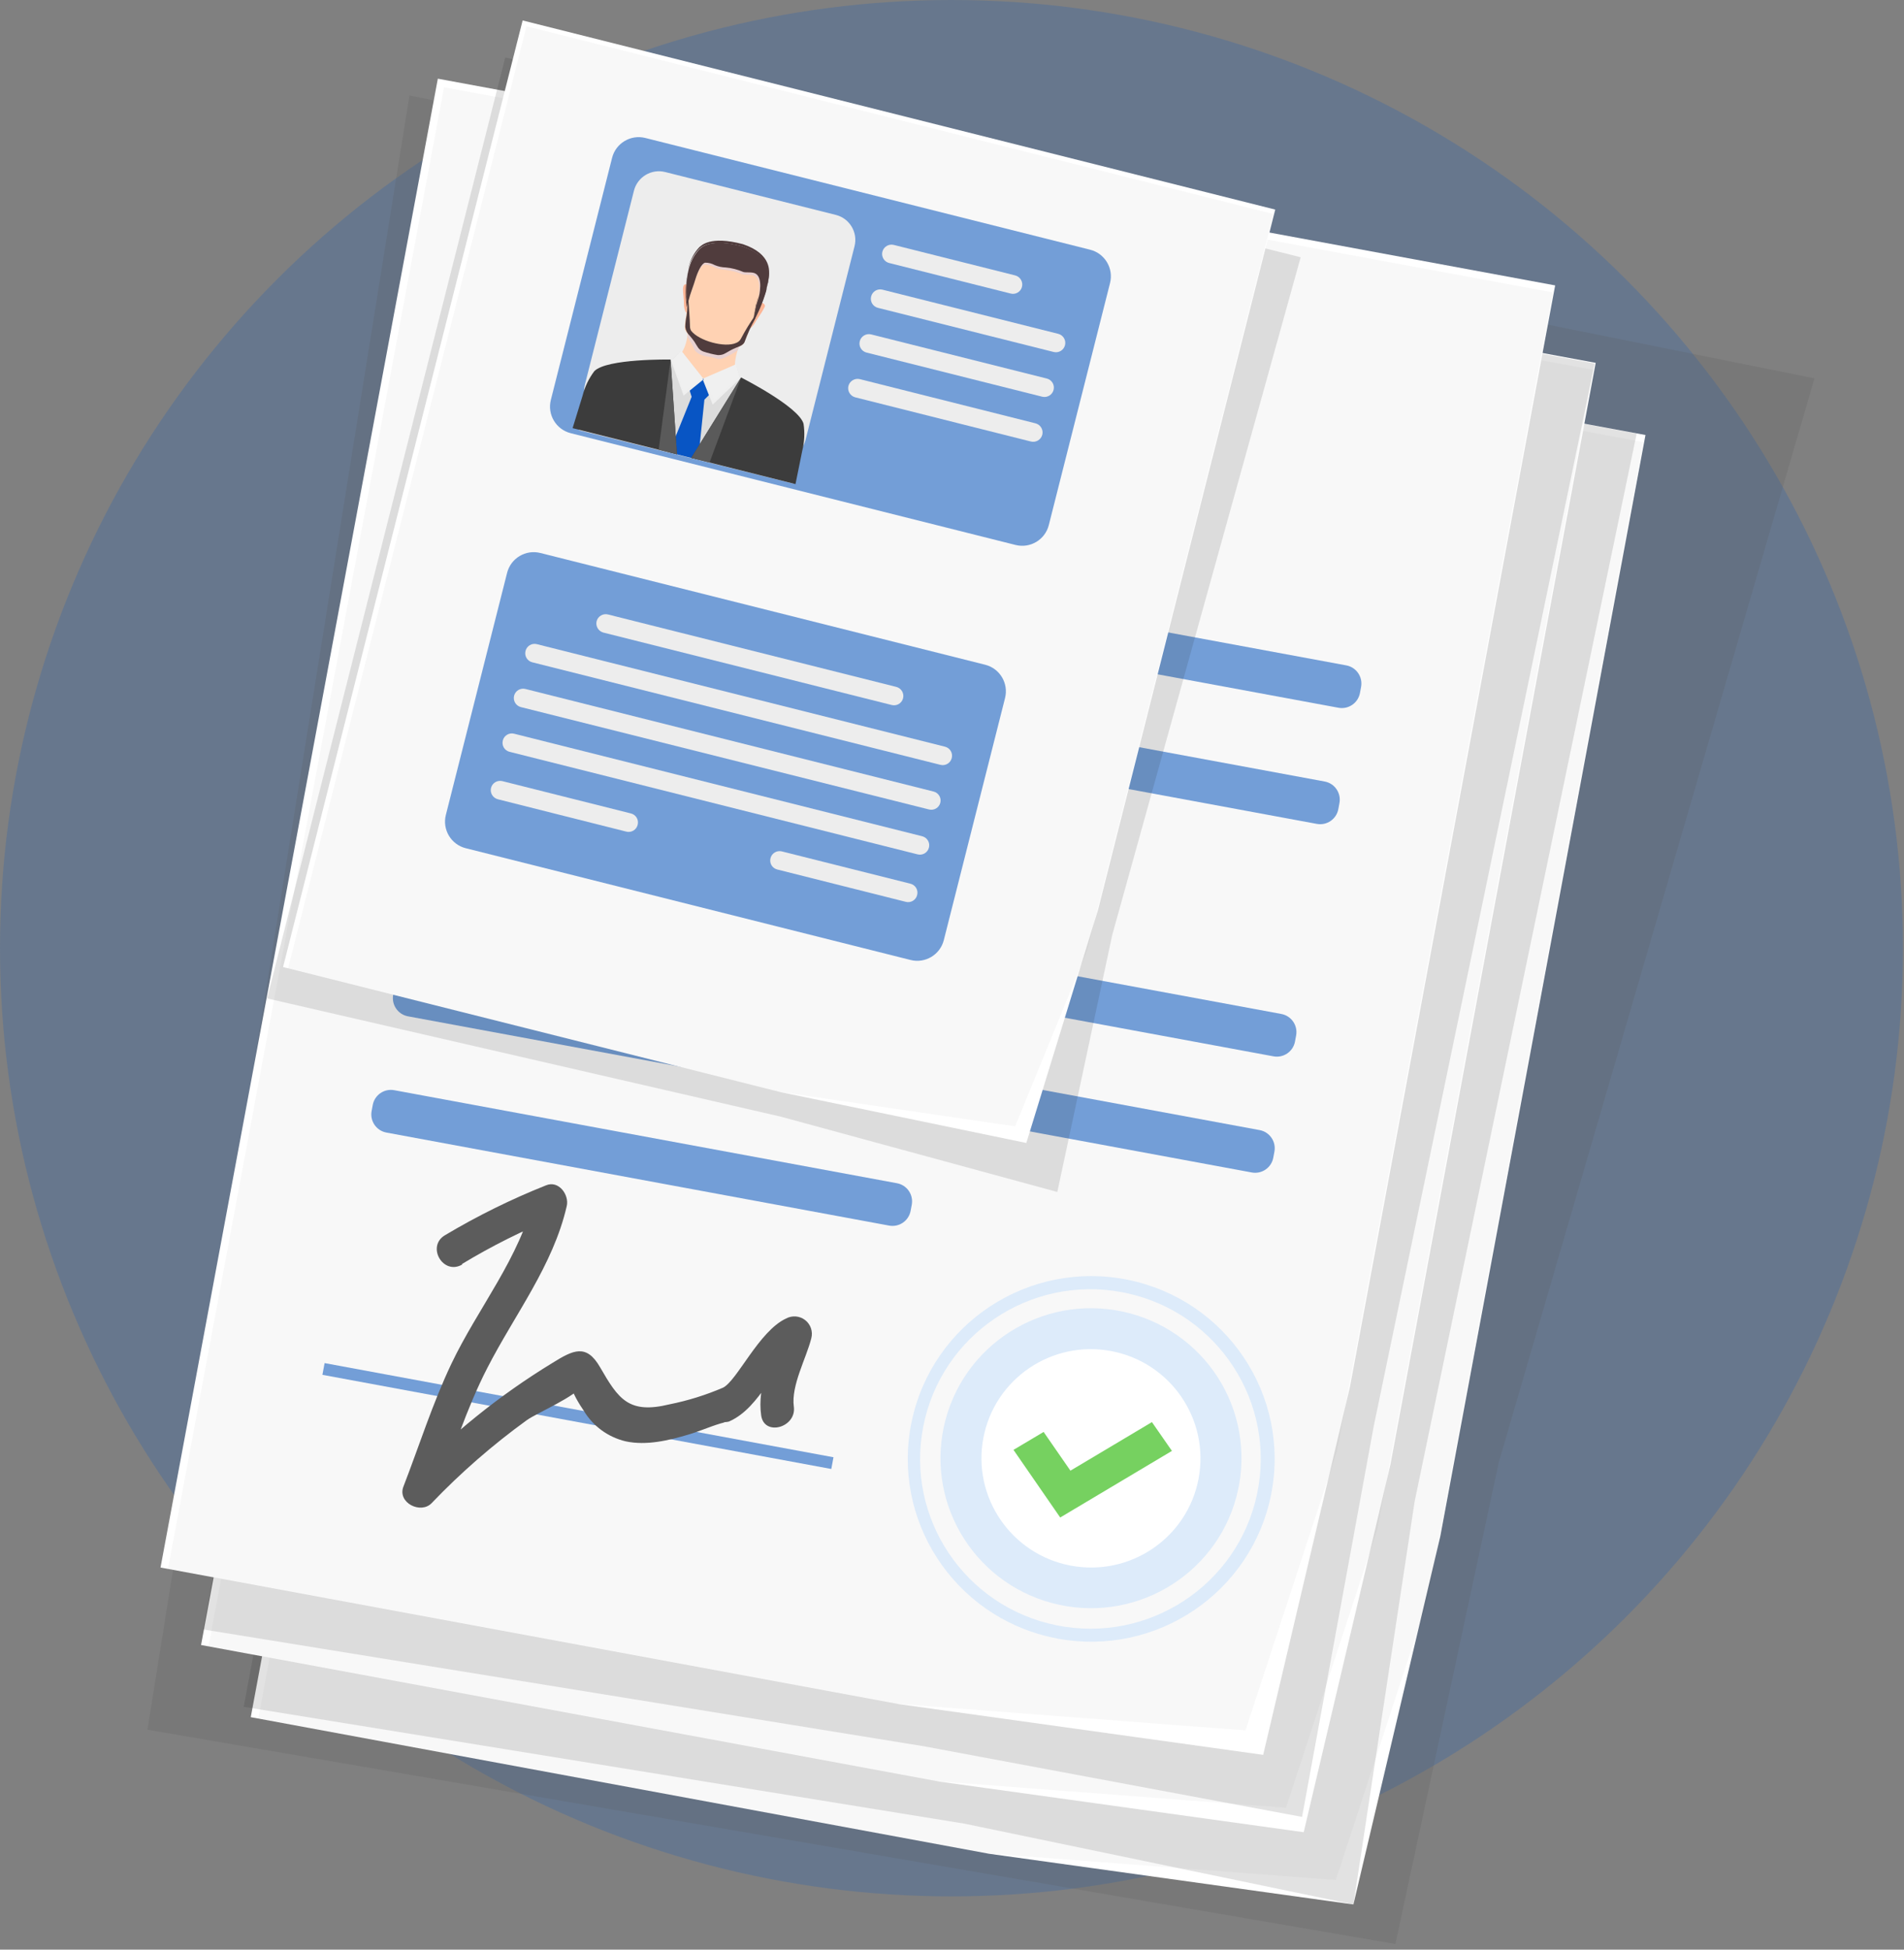 <?xml version="1.0" encoding="UTF-8"?>
<svg width="126px" height="129px" viewBox="0 0 126 129" version="1.1" xmlns="http://www.w3.org/2000/svg" xmlns:xlink="http://www.w3.org/1999/xlink">
    <rect x="0" y="0" width="126" height="129" fill="#808080" stroke="none"/>
    <!-- Generator: sketchtool 53.2 (72643) - https://sketchapp.com -->
    <title>4EBDCDE4-4722-4060-9C76-9EA925CE6443</title>
    <desc>Created with sketchtool.</desc>
    <defs>
        <linearGradient x1="-26.052%" y1="-17.126%" x2="47.813%" y2="49.371%" id="linearGradient-1">
            <stop stop-color="#000000" offset="36%"></stop>
            <stop stop-color="#000000" offset="100%"></stop>
        </linearGradient>
        <linearGradient x1="-32.252%" y1="0.662%" x2="50.652%" y2="50.098%" id="linearGradient-2">
            <stop stop-color="#000000" offset="36%"></stop>
            <stop stop-color="#000000" offset="100%"></stop>
        </linearGradient>
        <linearGradient x1="-32.938%" y1="1.187%" x2="49.962%" y2="50.625%" id="linearGradient-3">
            <stop stop-color="#000000" offset="36%"></stop>
            <stop stop-color="#000000" offset="100%"></stop>
        </linearGradient>
        <linearGradient x1="-26.52%" y1="-22.444%" x2="47.808%" y2="49.232%" id="linearGradient-4">
            <stop stop-color="#000000" offset="36%"></stop>
            <stop stop-color="#000000" offset="100%"></stop>
        </linearGradient>
    </defs>
    <g id="Web" stroke="none" stroke-width="1" fill="none" fill-rule="evenodd">
        <g id="Tu-carro-Endoso-Manual" transform="translate(-658, -215)">
            <g id="Group-2" transform="translate(265, 95)">
                <g id="Paso-2" transform="translate(369, 120)">
                    <g id="Group-11" transform="translate(24, 0)">
                        <ellipse id="Oval" fill="#0855C4" fill-rule="nonzero" opacity="0.2" cx="62.965" cy="62.738" rx="62.965" ry="62.738"></ellipse>
                        <polygon id="Path" fill="#5E5E5E" fill-rule="nonzero" opacity="0.2" style="mix-blend-mode: multiply;" points="92.344 128.626 9.756 114.447 27.096 6.318 120.076 25.034 99.187 96.75"></polygon>
                        <polygon id="Path" fill="#FFFFFF" fill-rule="nonzero" points="89.564 126.011 65.439 122.654 16.594 113.618 34.951 15.106 108.892 28.783 95.315 101.645"></polygon>
                        <polygon id="Path" fill="url(#linearGradient-1)" fill-rule="nonzero" opacity="0.03" points="88.397 124.393 65.266 122.631 17.091 113.722 35.355 15.676 108.736 29.25 94.454 105.924"></polygon>
                        <polygon id="Path" fill="#231F20" fill-rule="nonzero" opacity="0.13" style="mix-blend-mode: multiply;" points="89.564 126.011 63.838 120.667 16.126 112.933 34.373 15.014 108.308 28.691 93.616 99.347"></polygon>
                        <polygon id="Path" fill="#FFFFFF" fill-rule="nonzero" points="86.275 121.231 62.15 117.88 13.305 108.844 31.656 10.332 105.597 24.009 92.02 96.871"></polygon>
                        <polygon id="Path" fill="url(#linearGradient-2)" fill-rule="nonzero" opacity="0.03" points="85.102 119.613 61.971 117.856 13.796 108.947 32.066 10.902 105.447 24.475 91.159 101.15"></polygon>
                        <polygon id="Path" fill="#231F20" fill-rule="nonzero" opacity="0.13" style="mix-blend-mode: multiply;" points="86.166 120.218 61.156 115.547 13.444 107.813 31.598 10.378 105.534 24.049 90.911 94.354"></polygon>
                        <polygon id="Path" fill="#FFFFFF" fill-rule="nonzero" points="83.593 116.112 59.469 112.754 10.623 103.718 28.974 5.206 102.915 18.884 89.339 91.745"></polygon>
                        <polygon id="Path" fill="url(#linearGradient-3)" fill-rule="nonzero" opacity="0.03" points="82.42 114.493 59.289 112.731 11.115 103.822 29.385 5.776 102.765 19.35 88.477 96.024"></polygon>
                        <path d="M32.519,38.855 L89.307,38.818 C89.981,38.818 90.528,39.364 90.529,40.039 C90.529,40.039 90.529,40.04 90.529,40.04 L90.529,40.449 C90.528,41.123 89.982,41.669 89.308,41.669 L32.52,41.706 C31.846,41.707 31.299,41.16 31.298,40.486 C31.298,40.485 31.298,40.485 31.298,40.484 L31.299,40.076 C31.299,39.402 31.845,38.856 32.519,38.855 Z" id="Rectangle" fill="#739ED7" fill-rule="nonzero" transform="translate(60.914, 40.262) rotate(10.52) translate(-60.914, -40.262) "></path>
                        <path d="M77.929,33.736 L47.394,28.086 C46.615,27.943 46.098,27.199 46.239,26.422 L46.239,26.422 C46.306,26.048 46.52,25.717 46.834,25.5 C47.147,25.284 47.534,25.201 47.909,25.27 L78.455,30.92 C78.83,30.987 79.163,31.2 79.38,31.513 C79.597,31.825 79.68,32.21 79.611,32.584 L79.611,32.584 C79.544,32.96 79.328,33.294 79.012,33.51 C78.696,33.727 78.306,33.808 77.929,33.736 Z" id="Path" fill="#739ED7" fill-rule="nonzero"></path>
                        <path d="M31.088,46.539 L87.876,46.502 C88.55,46.502 89.098,47.048 89.098,47.723 C89.098,47.723 89.098,47.724 89.098,47.724 L89.098,48.133 C89.097,48.807 88.551,49.353 87.877,49.353 L31.089,49.39 C30.415,49.391 29.868,48.844 29.867,48.17 C29.867,48.169 29.867,48.169 29.867,48.168 L29.868,47.76 C29.868,47.086 30.414,46.54 31.088,46.539 Z" id="Rectangle" fill="#739ED7" fill-rule="nonzero" transform="translate(59.483, 47.946) rotate(10.52) translate(-59.483, -47.946) "></path>
                        <path d="M28.22,61.919 L85.008,61.882 C85.683,61.882 86.23,62.428 86.23,63.102 C86.23,63.103 86.23,63.103 86.23,63.104 L86.23,63.513 C86.23,64.186 85.683,64.733 85.01,64.733 L28.222,64.77 C27.547,64.77 27,64.224 27,63.55 C27,63.549 27,63.548 27,63.548 L27,63.139 C27.001,62.465 27.547,61.919 28.22,61.919 Z" id="Rectangle" fill="#739ED7" fill-rule="nonzero" transform="translate(56.615, 63.326) rotate(10.52) translate(-56.615, -63.326) "></path>
                        <path d="M26.784,69.603 L83.572,69.566 C84.246,69.566 84.793,70.112 84.794,70.786 C84.794,70.787 84.794,70.787 84.794,70.788 L84.793,71.197 C84.793,71.87 84.247,72.417 83.573,72.417 L26.785,72.454 C26.111,72.454 25.564,71.908 25.563,71.234 C25.563,71.233 25.563,71.232 25.563,71.232 L25.563,70.823 C25.564,70.149 26.11,69.603 26.784,69.603 Z" id="Rectangle" fill="#739ED7" fill-rule="nonzero" transform="translate(55.178, 71.01) rotate(10.52) translate(-55.178, -71.01) "></path>
                        <path d="M25.547,75.199 L59.381,75.177 C60.055,75.176 60.602,75.723 60.603,76.397 C60.603,76.398 60.603,76.398 60.603,76.399 L60.602,76.807 C60.602,77.481 60.056,78.027 59.382,78.028 L25.549,78.05 C24.874,78.05 24.327,77.504 24.327,76.829 C24.327,76.829 24.327,76.828 24.327,76.828 L24.327,76.419 C24.327,75.745 24.874,75.199 25.547,75.199 Z" id="Rectangle" fill="#739ED7" fill-rule="nonzero" transform="translate(42.465, 76.613) rotate(10.52) translate(-42.465, -76.613) "></path>
                        <polygon id="Rectangle" fill="#739ED7" fill-rule="nonzero" transform="translate(38.247, 93.694) rotate(10.52) translate(-38.247, -93.694) " points="21.123 93.311 55.371 93.288 55.37 94.077 21.123 94.1"></polygon>
                        <path d="M81.929,98.593 C80.76,103.947 75.456,107.344 70.082,106.18 C64.708,105.016 61.299,99.732 62.466,94.377 C63.634,89.022 68.937,85.624 74.311,86.787 C76.894,87.344 79.148,88.902 80.577,91.116 C82.006,93.331 82.492,96.021 81.929,98.593 Z" id="Path" fill="#DDEBFA" fill-rule="nonzero"></path>
                        <ellipse id="Oval" fill="#FFFFFF" fill-rule="nonzero" transform="translate(72.196, 96.493) rotate(-79.28) translate(-72.196, -96.493) " cx="72.196" cy="96.493" rx="7.223" ry="7.247"></ellipse>
                        <path d="M69.982,108.418 L69.612,108.343 C63.1,106.919 58.96,100.53 60.337,94.03 C61.715,87.531 68.096,83.356 74.629,84.678 C81.162,86 85.402,92.325 84.126,98.845 C82.85,105.365 76.535,109.638 69.982,108.418 L69.982,108.418 Z M74.236,85.497 C68.151,84.361 62.286,88.328 61.099,94.382 C59.912,100.436 63.848,106.31 69.914,107.539 C75.981,108.769 81.907,104.893 83.187,98.858 C84.468,92.823 80.624,86.889 74.577,85.566 L74.236,85.497 Z" id="Shape" fill="#DDEBFA" fill-rule="nonzero"></path>
                        <polygon id="Path" fill="#76D160" fill-rule="nonzero" points="70.161 100.407 67.069 95.932 69.063 94.746 70.837 97.309 76.23 94.095 77.554 96.001"></polygon>
                        <polygon id="Path" fill="#231F20" fill-rule="nonzero" opacity="0.13" style="mix-blend-mode: multiply;" points="69.97 78.869 51.677 73.887 17.675 66.061 33.436 3.795 86.073 17.023 73.606 61.857"></polygon>
                        <polygon id="Path" fill="#FFFFFF" fill-rule="nonzero" points="67.919 75.626 51.631 72.257 18.732 63.987 34.586 1.353 84.391 13.867 72.664 60.198"></polygon>
                        <polygon id="Path" fill="url(#linearGradient-4)" fill-rule="nonzero" opacity="0.03" points="67.179 74.526 51.516 72.234 19.062 64.08 34.841 1.739 84.27 14.161 71.93 62.916"></polygon>
                        <path d="M39.787,12.532 L70.136,12.506 C71.138,12.505 71.951,13.317 71.952,14.319 C71.952,14.32 71.952,14.321 71.952,14.322 L71.938,30.843 C71.937,31.843 71.126,32.655 70.125,32.655 L39.776,32.681 C38.774,32.682 37.961,31.871 37.96,30.869 C37.96,30.868 37.96,30.867 37.96,30.865 L37.974,14.345 C37.975,13.344 38.786,12.533 39.787,12.532 Z" id="Rectangle" fill="#739ED7" fill-rule="nonzero" transform="translate(54.956, 22.594) rotate(14.15) translate(-54.956, -22.594) "></path>
                        <g id="Group" transform="translate(37.569, 10.942)">
                            <path d="M4.241,1.611 L15.885,1.601 C16.826,1.601 17.59,2.363 17.591,3.305 C17.591,3.306 17.591,3.307 17.591,3.308 L17.58,16.545 C17.579,17.485 16.817,18.248 15.876,18.248 L4.233,18.258 C3.291,18.259 2.527,17.496 2.527,16.555 C2.527,16.554 2.527,16.553 2.527,16.552 L2.538,3.315 C2.539,2.374 3.301,1.612 4.241,1.611 Z" id="Rectangle" fill="#EDEDED" fill-rule="nonzero" transform="translate(10.059, 9.93) rotate(14.15) translate(-10.059, -9.93) "></path>
                            <path d="M8.092,9.687 L8.421,8.742 C8.321,8.605 8.236,8.459 8.167,8.304 C8.028,7.936 7.907,7.826 7.751,7.884 C7.687,7.884 7.635,8.022 7.629,8.178 C7.629,8.454 7.699,8.892 7.693,9.134 C7.687,9.376 7.78,10.026 8.092,9.687 Z" id="Path" fill="#FDB595"></path>
                            <path d="M11.808,10.654 L11.97,9.635 C12.129,9.561 12.281,9.47 12.421,9.364 C12.733,9.093 12.895,9.053 12.999,9.18 C13.103,9.306 13.033,9.364 12.958,9.508 C12.837,9.767 12.548,10.124 12.432,10.349 C12.317,10.573 11.912,11.109 11.808,10.654 Z" id="Path" fill="#FDB595"></path>
                            <path d="M12.808,16.269 L11.115,15.768 L5.335,13.902 L3.468,13.58 C5.294,14.196 7.184,12.888 7.514,12.457 C7.776,12.033 7.922,11.549 7.936,11.051 L9.629,11.506 L11.363,11.904 C10.652,13.66 11.207,15.117 12.808,16.269 Z" id="Path" fill="#FFD2B3"></path>
                            <path d="M9.427,12.434 L9.427,12.434 C9.178,12.395 8.94,12.304 8.728,12.169 C8.56,12.053 8.514,11.858 8.317,11.593 C8.121,11.328 7.809,11.051 7.739,10.815 C7.752,10.445 7.796,10.077 7.872,9.715 C7.875,9.351 7.898,8.988 7.941,8.627 C8.017,8.235 8.086,7.849 8.184,7.406 C8.246,7.038 8.347,6.677 8.485,6.329 C8.613,6.037 8.843,5.802 9.132,5.667 L9.132,5.667 C9.316,5.581 9.51,5.519 9.71,5.482 L9.71,5.482 L9.751,5.482 L10.028,5.482 C10.57,5.446 11.114,5.533 11.617,5.736 C12.102,5.922 12.527,6.234 12.849,6.64 C13.04,6.894 13.128,7.211 13.097,7.527 C13.058,7.897 12.978,8.262 12.86,8.615 C12.733,9.047 12.681,9.404 12.565,9.767 C12.412,10.113 12.238,10.449 12.045,10.775 C11.945,11.13 11.807,11.474 11.635,11.8 C11.484,11.99 11.057,12.094 10.779,12.238 C10.502,12.382 10.334,12.549 10.132,12.578 C9.889,12.579 9.649,12.53 9.427,12.434 Z" id="Path" fill="#FFD2B3"></path>
                            <path d="M12.617,8.684 C12.565,8.82 12.52,8.958 12.484,9.099 L12.484,9.128 C12.531,8.938 12.577,8.869 12.617,8.684 Z" id="Path" fill="#503C3D" fill-rule="nonzero"></path>
                            <path d="M8.67,5.569 C8.791,5.454 9.352,4.797 11.531,5.356 C13.49,6.012 13.265,7.222 13.265,7.446 C13.254,7.654 13.225,7.86 13.178,8.062 C13.248,7.814 13.297,7.559 13.322,7.302 C13.322,7.078 13.554,5.868 11.589,5.212 C9.404,4.636 8.843,5.31 8.699,5.425 C8.394,5.753 8.171,6.147 8.046,6.577 C8.017,6.656 7.994,6.737 7.976,6.819 C7.985,6.785 7.997,6.752 8.011,6.721 C8.14,6.292 8.365,5.898 8.67,5.569 L8.67,5.569 Z" id="Path" fill="#503C3D" fill-rule="nonzero"></path>
                            <path d="M12.242,10.216 C12.214,10.318 12.181,10.418 12.143,10.516 L12.143,10.481 C12.181,10.395 12.214,10.306 12.242,10.216 L12.242,10.216 Z" id="Path" fill="#503C3D" fill-rule="nonzero"></path>
                            <path d="M7.913,9.214 L7.913,9.214 C7.923,9.152 7.936,9.091 7.953,9.03 C7.941,9.111 7.93,9.168 7.913,9.214 Z" id="Path" fill="#503C3D" fill-rule="nonzero"></path>
                            <path d="M7.878,9.381 L7.913,9.226 C7.796,8.42 7.829,7.6 8.011,6.807 C7.8,7.648 7.754,8.523 7.878,9.381 L7.878,9.381 Z" id="Path" fill="#503C3D" fill-rule="nonzero"></path>
                            <path d="M13.097,8.333 C12.873,9.083 12.56,9.804 12.167,10.481 C12.152,10.542 12.133,10.602 12.109,10.66 C12.511,9.974 12.831,9.243 13.062,8.483 C13.097,8.373 13.143,8.224 13.178,8.062 C13.158,8.155 13.131,8.245 13.097,8.333 Z" id="Path" fill="#503C3D" fill-rule="nonzero"></path>
                            <path d="M12.479,9.128 C12.479,9.162 12.479,9.203 12.479,9.243 C12.427,9.468 12.351,9.871 12.271,10.216 C12.334,9.859 12.421,9.387 12.479,9.128 Z" id="Path" fill="#503C3D" fill-rule="nonzero"></path>
                            <path d="M12.716,8.281 C12.814,7.406 12.554,7.13 12.299,7.101 C12.045,7.072 11.756,7.101 11.617,7.043 C11.251,6.882 10.86,6.781 10.461,6.744 C10.209,6.738 9.96,6.685 9.727,6.588 C9.533,6.481 9.314,6.425 9.092,6.427 C8.843,6.473 8.589,7.055 8.45,7.504 C8.381,7.728 8.311,7.947 8.23,8.166 C8.123,8.456 8.032,8.752 7.959,9.053 C8.025,8.802 8.104,8.554 8.196,8.31 C8.277,8.091 8.346,7.872 8.415,7.648 C8.554,7.199 8.808,6.617 9.057,6.571 C9.279,6.57 9.498,6.625 9.693,6.732 C9.917,6.835 10.158,6.896 10.404,6.911 C10.803,6.948 11.193,7.049 11.56,7.21 C11.698,7.256 11.999,7.21 12.242,7.268 C12.484,7.325 12.756,7.573 12.658,8.448 L12.617,8.707 C12.665,8.569 12.698,8.426 12.716,8.281 L12.716,8.281 Z" id="Path" fill="#E8D1D1" fill-rule="nonzero" style="mix-blend-mode: multiply;"></path>
                            <path d="M13.178,8.062 C13.235,7.861 13.274,7.655 13.294,7.446 C13.294,7.222 13.525,6.012 11.56,5.356 C9.381,4.78 8.82,5.454 8.699,5.569 C8.398,5.899 8.177,6.293 8.051,6.721 C8.037,6.752 8.025,6.785 8.017,6.819 C7.835,7.612 7.801,8.432 7.918,9.237 C7.918,9.18 7.918,9.122 7.965,9.065 C8.038,8.764 8.128,8.468 8.236,8.178 C8.317,7.959 8.387,7.74 8.456,7.515 C8.595,7.066 8.849,6.485 9.097,6.438 C9.32,6.437 9.539,6.492 9.733,6.6 C9.966,6.697 10.215,6.75 10.467,6.755 C10.866,6.793 11.256,6.894 11.623,7.055 C11.762,7.101 12.068,7.055 12.305,7.112 C12.542,7.17 12.82,7.418 12.721,8.293 C12.71,8.429 12.684,8.564 12.646,8.696 C12.606,8.88 12.56,8.949 12.508,9.139 C12.456,9.329 12.363,9.871 12.271,10.228 C12.25,10.317 12.225,10.406 12.195,10.493 C12.589,9.816 12.902,9.095 13.126,8.345 C13.151,8.252 13.169,8.158 13.178,8.062 Z" id="Path" fill="#503C3D" fill-rule="nonzero"></path>
                            <path d="M14.9,21.049 C15.016,19.897 15.178,18.313 15.212,17.507 C15.247,16.701 13.097,15.267 13.097,15.267 L11.363,13.948 L11.178,13.297 C11.178,13.297 11.178,13.269 11.132,13.297 L8.97,14.127 L7.514,12.295 C7.501,12.284 7.481,12.284 7.468,12.295 L6.89,12.871 L3.953,13.274 C3.953,13.274 2.329,14.196 1.803,15.486 C1.505,16.195 1.15,16.879 0.74,17.53 L14.9,21.049 Z" id="Path" fill="#DCDCDC"></path>
                            <polygon id="Path" fill="#0855C4" points="6.716 18.993 8.635 19.471 9.045 15.503 9.623 14.927 9.115 14.167 8.814 14.092 7.965 14.564 8.202 15.313"></polygon>
                            <path d="M7.936,11.109 C7.944,11.201 7.944,11.293 7.936,11.385 C8.09,11.608 8.226,11.843 8.34,12.088 C8.381,12.255 8.618,12.583 9.352,12.664 C9.97,12.762 9.93,12.946 10.508,12.664 C10.767,12.543 11.016,12.403 11.253,12.243 L11.38,11.886 L9.485,12.169 L7.936,11.109 Z" id="Path" fill="#E8D1D1" style="mix-blend-mode: multiply;"></path>
                            <path d="M12.456,9.969 L12.415,9.911 C12.063,10.41 11.744,10.931 11.461,11.472 C11.397,11.595 11.291,11.691 11.161,11.742 C10.404,12.094 8.67,11.604 8.167,10.942 C8.117,10.854 8.091,10.755 8.092,10.654 C8.092,10.262 7.988,9.059 7.965,8.592 L7.866,8.644 C7.936,9.075 7.936,9.515 7.866,9.946 C7.814,10.192 7.784,10.443 7.78,10.694 C7.808,10.915 7.912,11.118 8.074,11.27 C8.183,11.395 8.286,11.526 8.381,11.662 C8.6,12.002 8.647,12.186 8.959,12.313 C9.279,12.421 9.607,12.502 9.941,12.554 C10.3,12.554 10.381,12.457 10.774,12.238 C10.86,12.186 10.993,12.134 11.115,12.076 C11.236,12.019 11.571,11.938 11.693,11.714 C11.889,11.17 12.127,10.643 12.403,10.136 C12.414,10.078 12.432,10.022 12.456,9.969 Z" id="Path" fill="#503C3D"></path>
                            <path d="M7.56,12.347 C7.539,12.441 7.48,12.522 7.398,12.572 C7.338,12.652 7.244,12.7 7.144,12.704 C7.076,12.798 6.965,12.852 6.849,12.848 L6.814,12.848 L6.814,12.848 L7.67,15.232 L8.959,14.184 L7.56,12.347 Z" id="Path" fill="#EFEFEF" style="mix-blend-mode: multiply;"></path>
                            <path d="M11.415,13.988 C11.333,13.948 11.272,13.875 11.248,13.787 C11.199,13.756 11.161,13.712 11.138,13.66 C11.013,13.542 10.984,13.355 11.068,13.205 L8.947,14.196 L9.594,15.831 L11.479,14.035 L11.479,14.035 L11.415,13.988 Z" id="Path" fill="#EFEFEF" style="mix-blend-mode: multiply;"></path>
                            <polygon id="Path" fill="#F0F0F0" points="6.936 12.842 7.687 14.985 8.97 14.104 7.508 12.255"></polygon>
                            <polygon id="Path" fill="#F0F0F0" points="11.363 13.954 9.71 15.526 8.97 14.098 11.149 13.159"></polygon>
                            <path d="M7.231,19.12 L6.803,12.848 C6.803,12.848 2.589,12.773 1.763,13.614 C1.396,14.1 1.131,14.654 0.983,15.244 L0.324,17.386 L7.231,19.12 Z" id="Path" fill="#3C3C3C" fill-rule="nonzero"></path>
                            <path d="M8.173,19.356 L11.473,14.035 C11.473,14.035 15.282,15.958 15.606,17.093 C15.698,17.693 15.668,18.306 15.519,18.895 L15.074,21.089 L8.173,19.356 Z" id="Path" fill="#3C3C3C" fill-rule="nonzero"></path>
                            <polygon id="Path" fill="#5A5A5A" fill-rule="nonzero" points="9.386 19.661 11.479 14.035 8.173 19.356"></polygon>
                            <polygon id="Path" fill="#5A5A5A" fill-rule="nonzero" points="7.231 19.12 6.809 12.848 6.017 18.814"></polygon>
                        </g>
                        <path d="M66.867,19.419 L58.844,17.403 C58.685,17.364 58.547,17.263 58.463,17.122 C58.378,16.982 58.353,16.814 58.393,16.655 L58.393,16.655 C58.479,16.323 58.817,16.122 59.151,16.206 L67.173,18.221 C67.34,18.261 67.482,18.368 67.567,18.516 C67.653,18.664 67.673,18.841 67.624,19.004 L67.624,19.004 C67.529,19.327 67.191,19.512 66.867,19.419 Z" id="Path" fill="#EDEDED" fill-rule="nonzero"></path>
                        <path d="M58.066,20.614 L70.06,20.604 C70.401,20.604 70.677,20.879 70.677,21.22 C70.677,21.22 70.677,21.22 70.677,21.221 L70.677,21.226 C70.677,21.566 70.401,21.842 70.061,21.842 L58.067,21.853 C57.726,21.853 57.45,21.577 57.45,21.237 C57.45,21.236 57.45,21.236 57.45,21.236 L57.45,21.23 C57.45,20.89 57.726,20.614 58.066,20.614 Z" id="Rectangle" fill="#EDEDED" fill-rule="nonzero" transform="translate(64.064, 21.228) rotate(14.15) translate(-64.064, -21.228) "></path>
                        <path d="M68.971,26.249 L57.347,23.329 C57.186,23.29 57.048,23.188 56.963,23.046 C56.879,22.904 56.855,22.735 56.897,22.575 L56.897,22.575 C56.982,22.246 57.316,22.046 57.648,22.126 L69.271,25.046 C69.432,25.085 69.57,25.187 69.655,25.329 C69.74,25.471 69.764,25.64 69.722,25.8 L69.722,25.8 C69.637,26.129 69.302,26.329 68.971,26.249 L68.971,26.249 Z" id="Path" fill="#EDEDED" fill-rule="nonzero"></path>
                        <path d="M68.202,29.209 L56.596,26.29 C56.265,26.202 56.065,25.867 56.145,25.535 L56.145,25.535 C56.233,25.205 56.569,25.006 56.902,25.086 L68.526,28.011 C68.856,28.096 69.057,28.43 68.976,28.76 L68.976,28.76 C68.936,28.923 68.83,29.063 68.684,29.148 C68.539,29.233 68.364,29.255 68.202,29.209 L68.202,29.209 Z" id="Path" fill="#EDEDED" fill-rule="nonzero"></path>
                        <path d="M32.839,39.992 L63.188,39.966 C64.19,39.965 65.003,40.777 65.004,41.779 C65.004,41.78 65.004,41.781 65.004,41.782 L64.99,58.303 C64.989,59.303 64.178,60.115 63.177,60.115 L32.828,60.141 C31.826,60.142 31.013,59.331 31.012,58.329 C31.012,58.328 31.012,58.327 31.012,58.325 L31.026,41.805 C31.027,40.804 31.838,39.993 32.839,39.992 Z" id="Rectangle" fill="#739ED7" fill-rule="nonzero" transform="translate(48.008, 50.054) rotate(14.15) translate(-48.008, -50.054) "></path>
                        <path d="M59.006,46.647 L39.933,41.856 C39.602,41.768 39.401,41.433 39.482,41.101 L39.482,41.101 C39.57,40.772 39.907,40.574 40.239,40.658 L59.312,45.449 C59.643,45.534 59.844,45.868 59.763,46.198 L59.763,46.198 C59.724,46.358 59.621,46.496 59.479,46.581 C59.337,46.665 59.166,46.689 59.006,46.647 Z" id="Path" fill="#EDEDED" fill-rule="nonzero"></path>
                        <path d="M41.43,55.021 L32.945,52.884 C32.615,52.799 32.414,52.466 32.494,52.136 L32.494,52.136 C32.534,51.975 32.636,51.837 32.778,51.753 C32.921,51.669 33.091,51.645 33.251,51.686 L41.753,53.823 C41.913,53.862 42.05,53.964 42.133,54.104 C42.217,54.245 42.24,54.413 42.198,54.572 L42.198,54.572 C42.161,54.735 42.057,54.876 41.911,54.961 C41.766,55.046 41.592,55.068 41.43,55.021 Z" id="Path" fill="#EDEDED" fill-rule="nonzero"></path>
                        <path d="M59.931,59.668 L51.44,57.532 C51.28,57.494 51.142,57.393 51.057,57.252 C50.972,57.111 50.948,56.942 50.99,56.783 L50.99,56.783 C51.029,56.624 51.131,56.487 51.272,56.403 C51.413,56.319 51.581,56.294 51.741,56.334 L60.243,58.47 C60.403,58.508 60.542,58.609 60.627,58.75 C60.711,58.891 60.736,59.06 60.694,59.219 L60.694,59.219 C60.656,59.382 60.553,59.521 60.409,59.606 C60.265,59.691 60.092,59.714 59.931,59.668 L59.931,59.668 Z" id="Path" fill="#EDEDED" fill-rule="nonzero"></path>
                        <path d="M34.955,46.007 L62.806,45.983 C63.146,45.982 63.422,46.258 63.422,46.599 C63.422,46.599 63.422,46.599 63.422,46.6 L63.422,46.605 C63.422,46.945 63.147,47.221 62.807,47.221 L34.956,47.245 C34.615,47.245 34.339,46.97 34.339,46.629 C34.339,46.629 34.339,46.629 34.339,46.628 L34.339,46.622 C34.339,46.282 34.615,46.007 34.955,46.007 Z" id="Rectangle" fill="#EDEDED" fill-rule="nonzero" transform="translate(48.881, 46.614) rotate(14.15) translate(-48.881, -46.614) "></path>
                        <path d="M61.474,53.558 L34.471,46.786 C34.14,46.701 33.94,46.367 34.02,46.037 L34.02,46.037 C34.059,45.877 34.162,45.739 34.304,45.654 C34.447,45.57 34.617,45.546 34.777,45.588 L61.775,52.372 C61.935,52.41 62.073,52.511 62.158,52.651 C62.243,52.792 62.267,52.961 62.226,53.12 L62.226,53.12 C62.185,53.278 62.082,53.413 61.941,53.495 C61.8,53.577 61.632,53.6 61.474,53.558 Z" id="Path" fill="#EDEDED" fill-rule="nonzero"></path>
                        <path d="M60.723,56.53 L33.725,49.746 C33.565,49.708 33.427,49.607 33.342,49.466 C33.257,49.325 33.233,49.156 33.274,48.997 L33.274,48.997 C33.313,48.837 33.414,48.699 33.555,48.615 C33.697,48.53 33.866,48.506 34.026,48.548 L61.029,55.332 C61.359,55.417 61.558,55.751 61.474,56.08 L61.474,56.08 C61.436,56.24 61.335,56.378 61.193,56.463 C61.052,56.547 60.882,56.571 60.723,56.53 Z" id="Path" fill="#EDEDED" fill-rule="nonzero"></path>
                        <path d="M30.569,83.637 C32.535,82.447 34.593,81.417 36.725,80.556 L35.349,79.18 C34.419,83.211 31.633,86.534 29.87,90.237 C28.622,92.863 27.743,95.662 26.697,98.362 C26.281,99.434 27.853,100.211 28.57,99.451 C30.5,97.433 32.611,95.594 34.875,93.957 C35.523,93.496 38.222,92.344 38.517,91.653 L38.863,91.458 C37.708,90.859 37.351,90.909 37.794,91.607 C37.794,92.056 38.372,92.966 38.627,93.335 C39.238,94.36 40.241,95.094 41.407,95.368 C42.776,95.662 44.25,95.31 45.562,94.919 C46.273,94.711 46.949,94.406 47.655,94.193 C48.082,94.089 48.077,94.049 47.655,94.061 C47.844,94.109 48.043,94.109 48.233,94.061 C50.452,93.093 51.122,90.156 53.174,89.2 L51.527,87.939 C51.047,89.753 50.094,91.74 50.371,93.646 C50.562,95.063 52.723,94.458 52.533,93.07 C52.342,91.682 53.359,89.868 53.689,88.549 C53.807,88.104 53.649,87.632 53.286,87.348 C52.922,87.063 52.424,87.022 52.018,87.242 C50.232,88.066 48.787,91.342 47.851,91.815 C46.71,92.305 45.521,92.676 44.302,92.92 C41.609,93.577 40.927,92.575 39.719,90.479 C38.806,88.883 37.933,89.327 36.569,90.173 C33.048,92.319 29.826,94.918 26.986,97.902 L28.859,98.984 C29.951,96.157 30.853,93.226 32.246,90.519 C34.06,86.977 36.604,83.735 37.505,79.801 C37.679,79.059 36.973,78.074 36.13,78.431 C33.814,79.353 31.576,80.459 29.437,81.736 C28.206,82.479 29.327,84.409 30.593,83.666 L30.569,83.637 Z" id="Path" fill="#5C5C5C" fill-rule="nonzero"></path>
                    </g>
                </g>
            </g>
        </g>
    </g>
</svg>